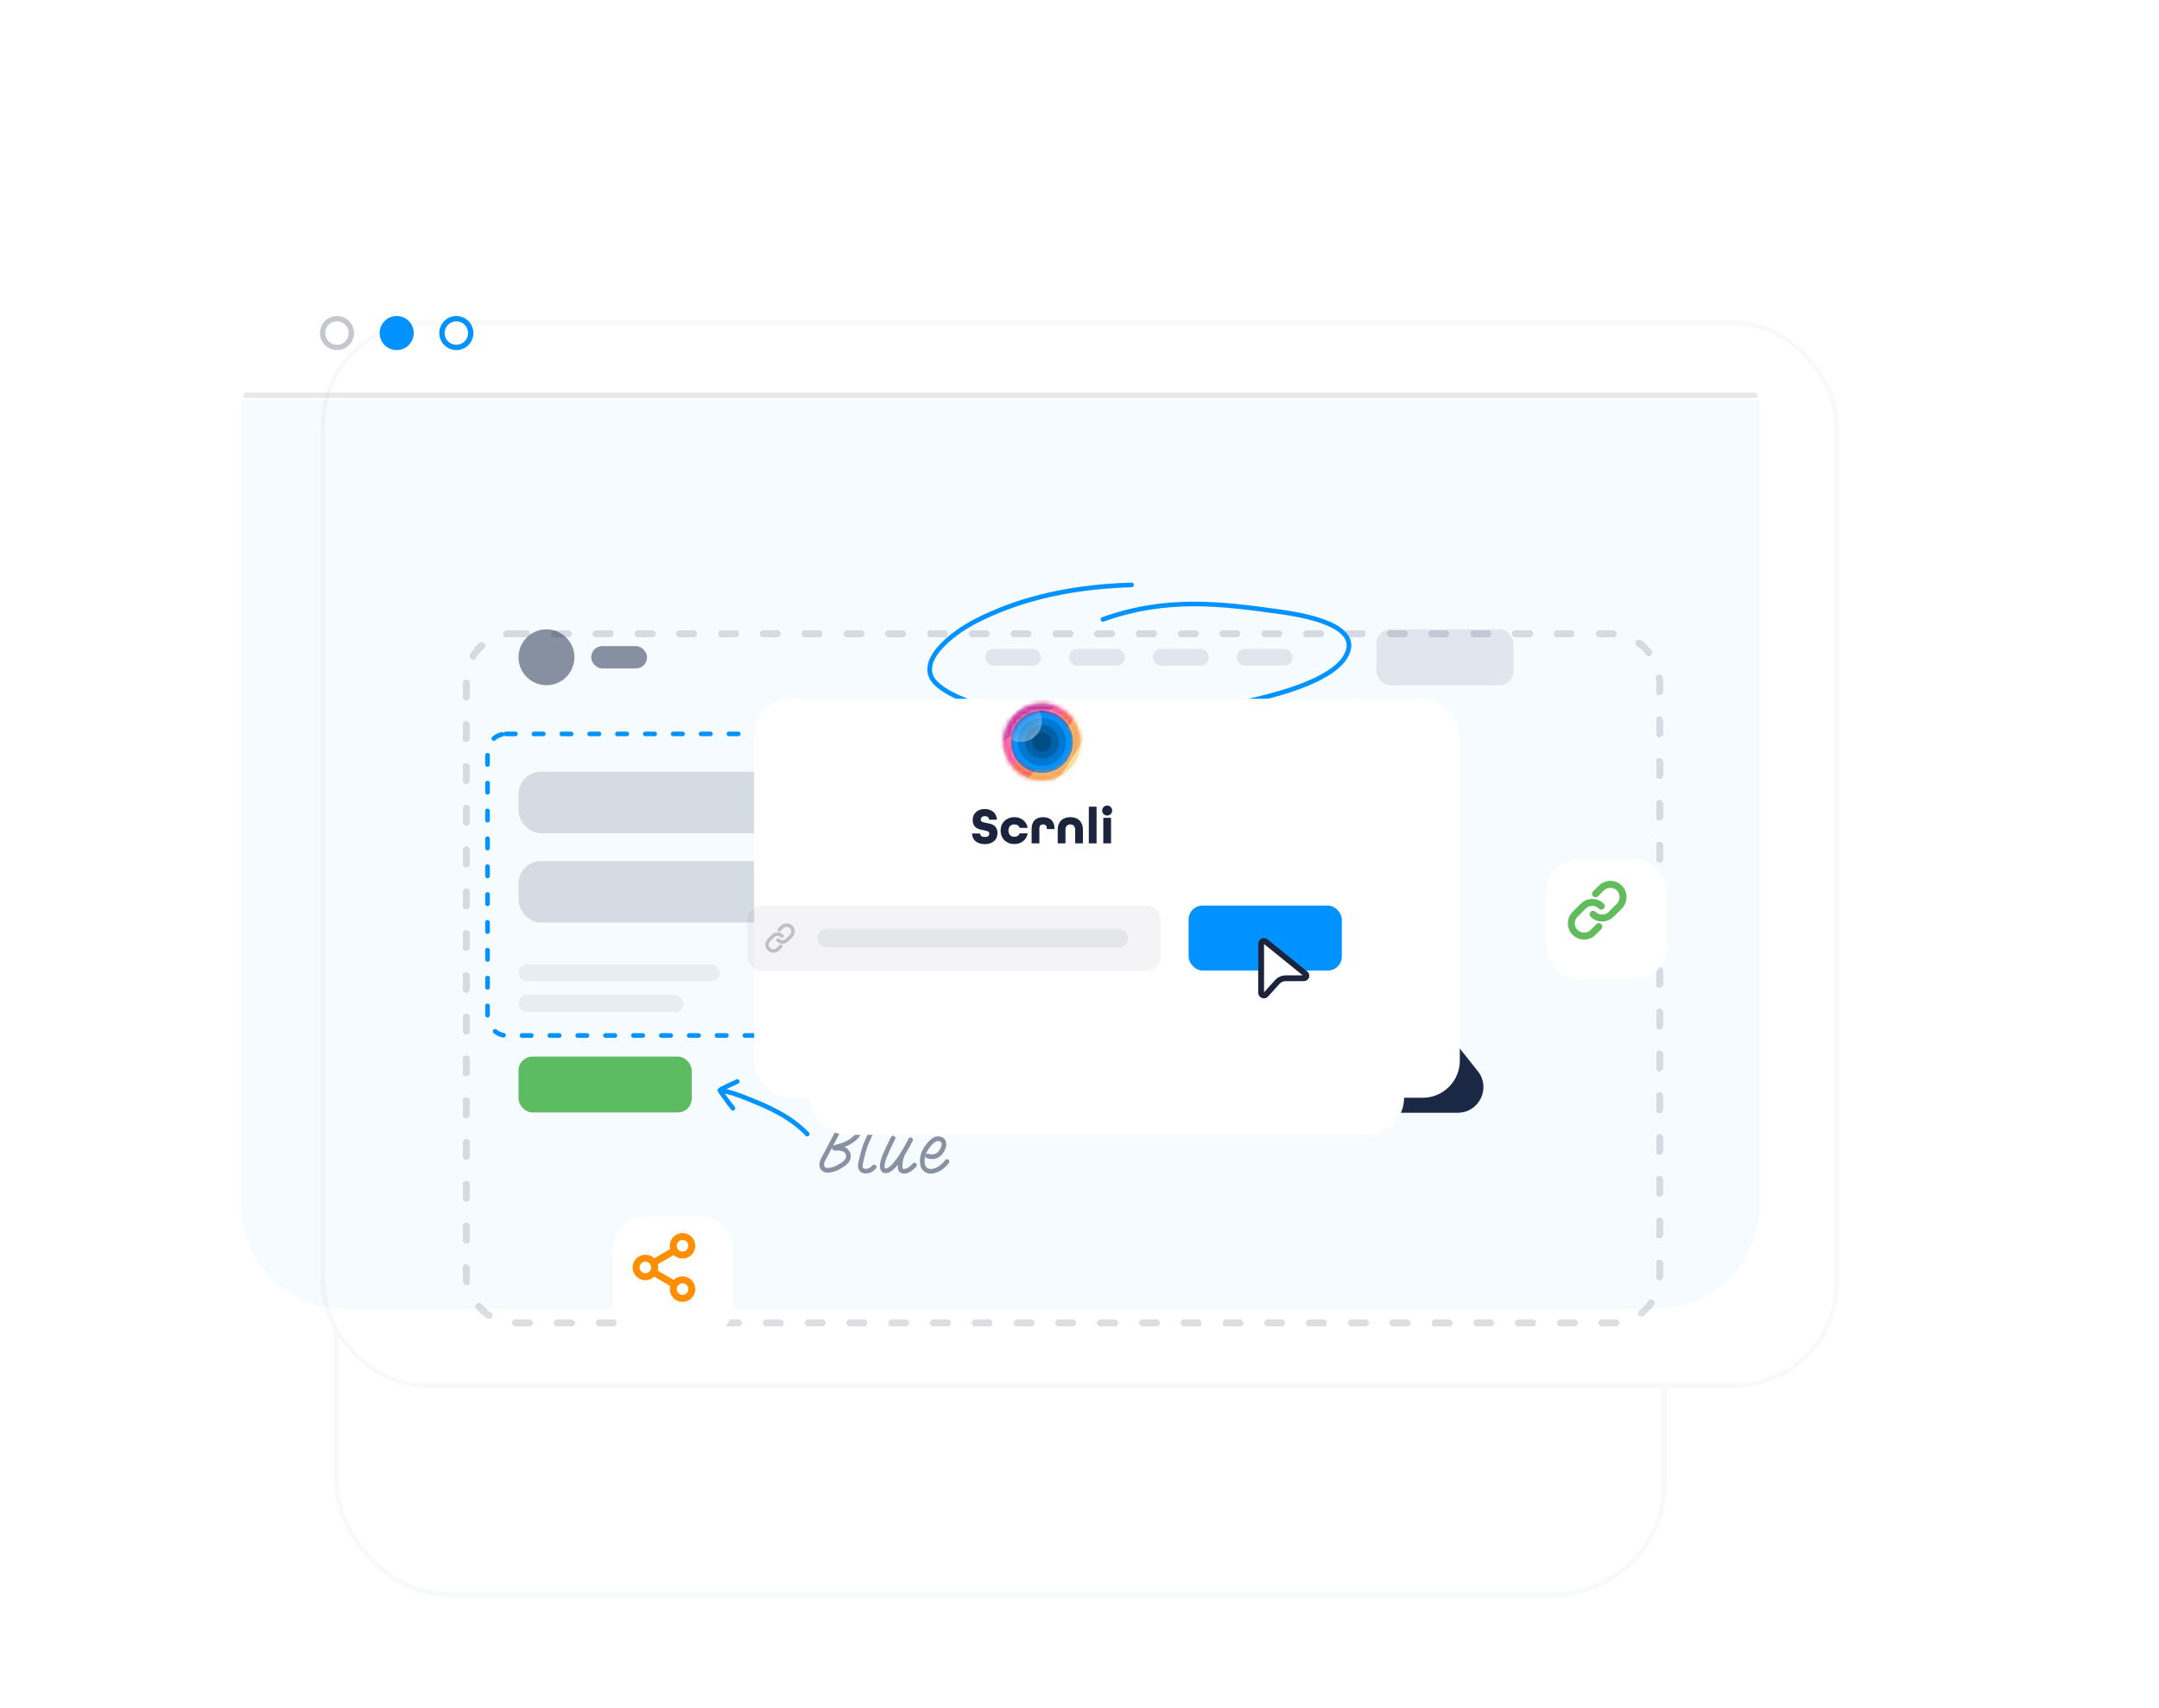 <svg width="465" height="368" viewBox="0 0 465 368" fill="none" xmlns="http://www.w3.org/2000/svg">
<g filter="url(#filter0_d_589_229)">
<rect x="72" y="69.142" width="287" height="228.858" rx="24.506" fill="white"/>
<rect x="72.5" y="69.642" width="286" height="227.858" rx="24.006" stroke="#1B233D" stroke-opacity="0.03"/>
</g>
<g filter="url(#filter1_d_589_229)">
<rect x="52" y="52" width="327" height="229.858" rx="22.466" fill="white"/>
<rect x="52.5" y="52.5" width="326" height="228.858" rx="21.966" stroke="#1B233D" stroke-opacity="0.03"/>
</g>
<path opacity="0.1" d="M53 85.132L378 85.132" stroke="#1B233D" stroke-width="1.149" stroke-linecap="round"/>
<path d="M72.582 68.647C74.293 68.647 75.68 70.033 75.68 71.742C75.68 73.451 74.293 74.837 72.582 74.837C70.871 74.837 69.484 73.451 69.484 71.742C69.484 70.033 70.871 68.647 72.582 68.647Z" stroke="#1B233D" stroke-opacity="0.25" stroke-width="1.149"/>
<path d="M98.285 68.647C99.996 68.647 101.383 70.033 101.383 71.742C101.383 73.451 99.996 74.837 98.285 74.837C96.574 74.837 95.188 73.451 95.188 71.742C95.188 70.033 96.574 68.647 98.285 68.647Z" stroke="#0093FF" stroke-width="1.149"/>
<ellipse cx="85.436" cy="71.742" rx="3.672" ry="3.67" fill="#0093FF"/>
<g filter="url(#filter2_d_589_229)">
<rect x="87" y="123.108" width="257" height="148.449" rx="10" fill="white" shape-rendering="crispEdges"/>
<rect x="87" y="123.108" width="257" height="148.449" rx="10" stroke="#1B233D" stroke-opacity="0.15" stroke-width="1.5" stroke-linecap="round" stroke-dasharray="3 6" shape-rendering="crispEdges"/>
</g>
<g opacity="0.5">
<path d="M180.971 242.782L177.193 249.956C177.066 250.197 177 250.465 177 250.737V251.007C177 251.287 177.113 251.555 177.314 251.75V251.75C177.44 251.873 177.596 251.962 177.767 252.008L177.882 252.039C178.081 252.093 178.288 252.105 178.491 252.075L178.94 252.009C179.262 251.962 179.577 251.872 179.875 251.742L180.558 251.445L181.462 250.892C181.675 250.762 181.871 250.606 182.045 250.427L182.289 250.178C182.46 250.002 182.588 249.788 182.662 249.554V249.554C182.709 249.403 182.733 249.246 182.733 249.088V249.042C182.733 248.844 182.696 248.647 182.623 248.462V248.462C182.504 248.157 182.294 247.896 182.022 247.714L182.01 247.707C181.859 247.606 181.693 247.531 181.518 247.485L181.251 247.415C180.913 247.326 180.563 247.292 180.214 247.313L179.803 247.338C179.698 247.344 179.673 247.193 179.775 247.166L180.854 246.878C181.398 246.733 181.926 246.532 182.429 246.278L182.726 246.128C183.155 245.912 183.554 245.64 183.914 245.321L184.156 245.107C184.496 244.806 184.779 244.446 184.991 244.045L185.09 243.86C185.235 243.586 185.33 243.289 185.372 242.982L185.407 242.723C185.439 242.49 185.416 242.253 185.34 242.03L185.312 241.949C185.205 241.633 184.98 241.37 184.683 241.215V241.215C184.46 241.098 184.207 241.048 183.956 241.072L183.565 241.109C183.437 241.121 183.309 241.143 183.184 241.173L182.038 241.456L180.971 241.693C180.505 241.857 179.488 242.113 179.151 241.821" stroke="#1B233D" stroke-linecap="round"/>
<path d="M188.693 241.767L187.52 244.136L186.725 245.894C186.621 246.118 186.515 246.384 186.415 246.654C186.026 247.707 185.763 248.802 185.507 249.894V249.894C185.413 250.296 185.291 250.699 185.285 251.113C185.283 251.286 185.302 251.465 185.366 251.603C185.459 251.805 185.533 251.921 185.71 252.056V252.056C185.973 252.256 186.329 252.286 186.659 252.265C186.695 252.263 186.729 252.259 186.761 252.255C187.024 252.218 187.174 252.173 187.413 252.056C187.681 251.925 187.796 251.791 188.029 251.603C188.181 251.48 188.142 251.505 188.287 251.374" stroke="#1B233D" stroke-linecap="round"/>
<path d="M192.339 245.155L191.282 247.336L190.555 248.996L190.248 249.859C190.148 250.14 190.085 250.433 190.059 250.731L190.022 251.16C190.01 251.301 190.024 251.443 190.063 251.579L190.122 251.783C190.157 251.907 190.234 252.014 190.339 252.088V252.088C190.401 252.131 190.47 252.161 190.544 252.176L190.585 252.185C190.689 252.207 190.796 252.207 190.9 252.186L191.048 252.155C191.263 252.11 191.465 252.019 191.64 251.888L191.961 251.647C192.136 251.516 192.298 251.367 192.444 251.203L192.793 250.811V250.811C193.361 250.139 193.88 249.426 194.344 248.678L194.478 248.463M194.478 248.463L195.406 246.879L196.12 245.513M194.478 248.463L194.307 248.874C194.021 249.559 193.874 250.293 193.874 251.034V251.034V251.61C193.874 251.79 193.948 251.962 194.078 252.087V252.087C194.168 252.173 194.28 252.232 194.402 252.257L194.504 252.278C194.615 252.3 194.728 252.304 194.839 252.29L194.979 252.273C195.26 252.237 195.529 252.138 195.767 251.983L195.988 251.839C196.148 251.734 196.298 251.615 196.436 251.482L196.973 250.964" stroke="#1B233D" stroke-linecap="round"/>
<path d="M199.802 248.992L199.974 249.047C200.218 249.124 200.471 249.163 200.726 249.163H200.768C201.008 249.163 201.247 249.124 201.474 249.048V249.048C201.86 248.919 202.202 248.688 202.466 248.379L202.611 248.208C202.834 247.946 203.006 247.646 203.119 247.321L203.232 246.993C203.313 246.762 203.332 246.514 203.29 246.273L203.26 246.106C203.228 245.925 203.141 245.758 203.011 245.628V245.628C202.922 245.539 202.816 245.47 202.698 245.425L202.581 245.38C202.306 245.275 202.005 245.254 201.718 245.319L201.678 245.329C201.444 245.382 201.224 245.488 201.035 245.638L200.753 245.862C200.591 245.991 200.441 246.136 200.306 246.294L200.073 246.567C199.862 246.815 199.668 247.079 199.493 247.355L199.32 247.629C199.188 247.839 199.074 248.059 198.979 248.288V248.288C198.804 248.71 198.696 249.156 198.659 249.61L198.643 249.808C198.627 250.007 198.632 250.207 198.657 250.405L198.711 250.822C198.76 251.203 198.938 251.554 199.215 251.819V251.819C199.465 252.058 199.784 252.214 200.126 252.265L200.218 252.278C200.45 252.313 200.686 252.305 200.915 252.257L201.148 252.207C201.508 252.13 201.854 251.993 202.169 251.802L202.39 251.668C202.594 251.544 202.789 251.405 202.973 251.252L202.998 251.231C203.275 251 203.527 250.742 203.751 250.46L203.965 250.191" stroke="#1B233D" stroke-linecap="round"/>
</g>
<path d="M173.849 244.273C172.584 242.911 170.705 241.469 169.153 240.523C167.058 239.247 164.917 238.241 162.682 237.331C160.712 236.528 158.747 235.69 156.71 235.166C156.271 235.054 155.478 234.983 155.041 234.898M155.041 234.898C154.927 234.669 158.557 233.081 158.791 232.958M155.041 234.898C155.041 234.898 156.847 237.499 157.853 238.709" stroke="#0093FF" stroke-linecap="round"/>
<path d="M243.702 125.99C228.646 126.439 218.048 129.746 210.215 133.756C204.459 136.703 196.991 142.929 201.735 147.323C204.923 150.277 211.553 152.429 218.966 153.743C227.54 155.262 239.746 155.157 248.606 154.218C264.573 152.527 285.162 148.642 289.637 141.68C292.749 136.841 287.759 133.459 275.766 131.79C263.027 130.018 251.229 128.516 237.55 133.422" stroke="#0093FF" stroke-linecap="round"/>
<path d="M225.026 213.708L211.484 230.735C208.608 234.35 211.183 239.687 215.802 239.687H313.971C318.59 239.687 321.164 234.35 318.289 230.735L277.531 179.49C275.322 176.713 271.104 176.713 268.895 179.49L241.679 213.708C239.55 216.386 235.482 216.386 233.353 213.708C231.223 211.03 227.156 211.03 225.026 213.708Z" fill="#1B233D"/>
<ellipse cx="233.366" cy="185.984" rx="10.616" ry="10.61" fill="#FF8E00"/>
<rect opacity="0.15" x="111.676" y="166.242" width="78.845" height="13.233" rx="4.815" fill="#1B233D"/>
<rect opacity="0.15" x="111.676" y="185.49" width="55.372" height="13.233" rx="4.815" fill="#1B233D"/>
<rect opacity="0.07" x="111.676" y="207.746" width="43.335" height="3.609" rx="1.804" fill="#1B233D"/>
<rect opacity="0.07" x="111.676" y="214.362" width="35.511" height="3.609" rx="1.804" fill="#1B233D"/>
<rect x="111.676" y="227.595" width="37.316" height="12.03" rx="3" fill="#61BC5B"/>
<rect opacity="0.1" x="296.451" y="135.565" width="29.492" height="12.03" rx="3" fill="#1B233D"/>
<rect opacity="0.1" x="266.359" y="139.776" width="12.037" height="3.609" rx="1.804" fill="#1B233D"/>
<rect opacity="0.1" x="248.303" y="139.776" width="12.037" height="3.609" rx="1.804" fill="#1B233D"/>
<rect opacity="0.1" x="230.246" y="139.776" width="12.037" height="3.609" rx="1.804" fill="#1B233D"/>
<rect opacity="0.1" x="212.189" y="139.776" width="12.037" height="3.609" rx="1.804" fill="#1B233D"/>
<rect opacity="0.5" x="127.326" y="139.174" width="12.037" height="4.812" rx="2.406" fill="#1B233D"/>
<ellipse opacity="0.5" cx="117.695" cy="141.58" rx="6.019" ry="6.015" fill="#1B233D"/>
<rect x="105" y="158.086" width="93" height="64.96" rx="4" stroke="#0093FF" stroke-linecap="round" stroke-dasharray="2 4"/>
<path d="M258.456 204.058C265.287 204.142 272.121 204.074 278.948 204.311C288.269 204.634 291.535 204.932 281.413 206.356C272.826 207.565 264.147 207.81 255.563 208.992C252.674 209.39 257.284 210.468 257.682 210.552C265.408 212.188 273.301 213.182 281.107 214.305C286.091 215.022 291.095 215.637 296.059 216.498C297.636 216.771 302.06 217.753 300.54 218.269C297.373 219.343 293.627 219.621 290.376 219.976C282.666 220.819 274.922 221.165 267.174 221.347C256.774 221.591 242.17 226.268 252.573 226.268C277.19 226.268 280.831 226.627 305 231.041" stroke="white" stroke-width="1.25" stroke-linecap="round"/>
<path opacity="0.5" d="M289.624 150.761C289.806 150.553 290.122 150.533 290.33 150.715C290.537 150.897 290.558 151.214 290.376 151.421C289.392 152.543 288.492 153.682 287.626 154.845C288.679 155.434 289.719 155.978 290.668 156.401L291.19 156.624L291.279 156.672C291.472 156.802 291.555 157.054 291.463 157.277C291.371 157.501 291.135 157.622 290.907 157.578L290.809 157.549L290.27 157.319C289.256 156.867 288.144 156.283 287.028 155.656C286.15 156.865 285.295 158.1 284.41 159.371L284.345 159.448C284.176 159.609 283.912 159.634 283.714 159.496C283.487 159.338 283.432 159.026 283.59 158.8L285.03 156.735C285.402 156.205 285.775 155.68 286.153 155.158C285.35 154.694 284.557 154.22 283.809 153.769L281.743 152.519L281.662 152.458C281.49 152.301 281.447 152.04 281.571 151.833C281.695 151.626 281.946 151.541 282.165 151.618L282.257 151.661L284.337 152.918C285.111 153.385 285.927 153.873 286.748 154.347C287.65 153.132 288.592 151.937 289.624 150.761Z" fill="#1B233D"/>
<g opacity="0.04">
<path d="M52 86.131H379V259.544C379 271.951 368.942 282.01 356.534 282.01H74.466C62.058 282.01 52 271.951 52 259.544V86.131Z" fill="#0093FF"/>
<path d="M378.5 86.631V259.544C378.5 271.675 368.666 281.51 356.534 281.51H74.466C62.334 281.51 52.5 271.675 52.5 259.544V86.631H378.5Z" stroke="#1B233D" stroke-opacity="0.03"/>
</g>
<g filter="url(#filter3_d_589_229)">
<rect x="331" y="183.071" width="26" height="25.984" rx="7" fill="white"/>
</g>
<path d="M343.646 192.53L344.883 191.293C345.138 191.038 345.441 190.835 345.775 190.697C346.109 190.559 346.467 190.487 346.828 190.487C347.189 190.487 347.547 190.558 347.881 190.696C348.214 190.835 348.518 191.037 348.773 191.292C349.028 191.548 349.231 191.851 349.369 192.184C349.507 192.518 349.579 192.875 349.578 193.236C349.578 193.597 349.507 193.955 349.369 194.288C349.23 194.622 349.028 194.925 348.772 195.18L347.004 196.947C346.749 197.202 346.446 197.404 346.112 197.542C345.779 197.68 345.421 197.751 345.06 197.751C344.699 197.751 344.341 197.68 344.007 197.542C343.674 197.404 343.371 197.202 343.115 196.947" stroke="#61BC5B" stroke-width="1.5" stroke-linecap="round" stroke-linejoin="round"/>
<path d="M344.355 199.597L343.117 200.833C342.862 201.089 342.559 201.291 342.225 201.43C341.891 201.568 341.534 201.639 341.173 201.639C340.811 201.639 340.454 201.568 340.12 201.43C339.786 201.292 339.483 201.089 339.227 200.834C338.972 200.579 338.769 200.276 338.631 199.942C338.493 199.609 338.422 199.251 338.422 198.89C338.422 198.529 338.493 198.172 338.632 197.838C338.77 197.505 338.973 197.202 339.228 196.947L340.996 195.18C341.251 194.925 341.555 194.722 341.888 194.584C342.222 194.446 342.579 194.375 342.941 194.375C343.302 194.375 343.659 194.446 343.993 194.584C344.327 194.722 344.63 194.925 344.885 195.18" stroke="#61BC5B" stroke-width="1.5" stroke-linecap="round" stroke-linejoin="round"/>
<g filter="url(#filter4_d_589_229)">
<rect x="130" y="260.023" width="26" height="25.984" rx="7" fill="white"/>
</g>
<g clip-path="url(#clip0_589_229)">
<path d="M147 270.351C148.105 270.351 149 269.456 149 268.352C149 267.248 148.105 266.353 147 266.353C145.895 266.353 145 267.248 145 268.352C145 269.456 145.895 270.351 147 270.351Z" stroke="#FF8E00" stroke-width="1.5" stroke-linecap="round" stroke-linejoin="round"/>
<path d="M139 275.014C140.105 275.014 141 274.119 141 273.015C141 271.911 140.105 271.017 139 271.017C137.895 271.017 137 271.911 137 273.015C137 274.119 137.895 275.014 139 275.014Z" stroke="#FF8E00" stroke-width="1.5" stroke-linecap="round" stroke-linejoin="round"/>
<path d="M147 279.678C148.105 279.678 149 278.783 149 277.679C149 276.576 148.105 275.681 147 275.681C145.895 275.681 145 276.576 145 277.679C145 278.783 145.895 279.678 147 279.678Z" stroke="#FF8E00" stroke-width="1.5" stroke-linecap="round" stroke-linejoin="round"/>
<path d="M140.727 274.021L145.28 276.673" stroke="#FF8E00" stroke-width="1.5" stroke-linecap="round" stroke-linejoin="round"/>
<path d="M145.273 269.358L140.727 272.01" stroke="#FF8E00" stroke-width="1.5" stroke-linecap="round" stroke-linejoin="round"/>
</g>
<g filter="url(#filter5_d_589_229)">
<rect x="161" y="145.095" width="128" height="85.947" rx="8" fill="white"/>
</g>
<g filter="url(#filter6_d_589_229)">
<rect x="149" y="137.1" width="152" height="85.947" rx="8" fill="white"/>
</g>
<path d="M213.029 176.565C213.022 176.35 212.948 176.172 212.807 176.031C212.666 175.883 212.439 175.808 212.128 175.808C211.801 175.808 211.567 175.886 211.426 176.042C211.293 176.191 211.226 176.361 211.226 176.554C211.226 176.762 211.315 176.91 211.493 176.999C211.671 177.081 211.894 177.152 212.161 177.211C212.428 177.263 212.718 177.319 213.029 177.378C213.341 177.437 213.63 177.541 213.897 177.69C214.165 177.838 214.387 178.053 214.565 178.335C214.743 178.61 214.832 178.988 214.832 179.47C214.832 179.834 214.766 180.16 214.632 180.45C214.506 180.739 214.32 180.988 214.075 181.196C213.838 181.396 213.549 181.552 213.207 181.663C212.873 181.774 212.502 181.83 212.094 181.83C211.686 181.83 211.315 181.774 210.981 181.663C210.655 181.559 210.369 181.411 210.124 181.218C209.887 181.018 209.701 180.776 209.568 180.494C209.434 180.212 209.364 179.893 209.356 179.537H211.115C211.115 179.767 211.189 179.949 211.337 180.083C211.486 180.216 211.738 180.283 212.094 180.283C212.45 180.283 212.703 180.216 212.851 180.083C213 179.949 213.074 179.767 213.074 179.537C213.074 179.381 213.022 179.263 212.918 179.181C212.814 179.092 212.677 179.025 212.506 178.981C212.343 178.929 212.154 178.884 211.938 178.847C211.723 178.81 211.504 178.765 211.282 178.714C211.059 178.662 210.84 178.591 210.625 178.502C210.41 178.413 210.217 178.291 210.046 178.135C209.883 177.979 209.749 177.779 209.646 177.534C209.542 177.289 209.49 176.985 209.49 176.621C209.49 176.28 209.553 175.964 209.679 175.675C209.805 175.386 209.979 175.137 210.202 174.929C210.432 174.714 210.707 174.551 211.026 174.439C211.352 174.321 211.712 174.261 212.105 174.261C212.484 174.261 212.829 174.317 213.141 174.428C213.46 174.54 213.734 174.695 213.964 174.896C214.194 175.096 214.372 175.341 214.498 175.63C214.632 175.912 214.706 176.224 214.721 176.565H213.029ZM219.648 178.324C219.552 178.094 219.4 177.912 219.192 177.779C218.991 177.645 218.75 177.578 218.468 177.578C218.09 177.578 217.782 177.701 217.544 177.946C217.314 178.19 217.199 178.513 217.199 178.914C217.199 179.315 217.314 179.637 217.544 179.882C217.782 180.127 218.09 180.25 218.468 180.25C218.75 180.25 218.991 180.183 219.192 180.049C219.4 179.916 219.552 179.734 219.648 179.504H221.34C221.281 179.845 221.169 180.157 221.006 180.439C220.843 180.721 220.635 180.966 220.383 181.173C220.138 181.374 219.852 181.53 219.526 181.641C219.199 181.752 218.847 181.808 218.468 181.808C218.03 181.808 217.63 181.737 217.266 181.596C216.91 181.448 216.598 181.248 216.331 180.995C216.072 180.736 215.867 180.428 215.719 180.071C215.578 179.715 215.508 179.329 215.508 178.914C215.508 178.498 215.578 178.112 215.719 177.756C215.867 177.4 216.072 177.096 216.331 176.844C216.598 176.584 216.91 176.384 217.266 176.243C217.63 176.094 218.03 176.02 218.468 176.02C218.847 176.02 219.199 176.076 219.526 176.187C219.852 176.298 220.138 176.458 220.383 176.666C220.635 176.866 220.843 177.107 221.006 177.389C221.169 177.671 221.281 177.983 221.34 178.324H219.648ZM225.459 178.58V178.535C225.459 178.164 225.385 177.912 225.236 177.779C225.088 177.645 224.895 177.578 224.658 177.578C224.42 177.578 224.227 177.645 224.079 177.779C223.93 177.912 223.856 178.164 223.856 178.535V181.663H222.187V178.535C222.187 178.105 222.246 177.734 222.365 177.422C222.484 177.103 222.65 176.84 222.866 176.632C223.088 176.424 223.348 176.272 223.645 176.176C223.949 176.072 224.287 176.02 224.658 176.02C225.029 176.02 225.366 176.072 225.671 176.176C225.975 176.272 226.234 176.428 226.45 176.643C226.665 176.851 226.832 177.118 226.951 177.445C227.069 177.764 227.129 178.142 227.129 178.58H225.459ZM231.568 181.663V178.814C231.568 178.376 231.472 178.061 231.279 177.868C231.086 177.675 230.834 177.578 230.522 177.578C230.21 177.578 229.958 177.675 229.765 177.868C229.572 178.061 229.476 178.376 229.476 178.814V181.663H227.806V178.814C227.806 178.354 227.869 177.949 227.995 177.6C228.129 177.252 228.315 176.962 228.552 176.732C228.789 176.495 229.075 176.317 229.409 176.198C229.743 176.079 230.114 176.02 230.522 176.02C230.93 176.02 231.301 176.079 231.635 176.198C231.969 176.309 232.255 176.484 232.492 176.721C232.73 176.951 232.911 177.241 233.038 177.589C233.171 177.938 233.238 178.346 233.238 178.814V181.663H231.568ZM234.506 181.663V173.76H236.176V181.663H234.506ZM238.46 175.664C238.156 175.664 237.9 175.564 237.692 175.363C237.492 175.155 237.392 174.899 237.392 174.595C237.392 174.291 237.492 174.039 237.692 173.838C237.9 173.631 238.156 173.527 238.46 173.527C238.765 173.527 239.017 173.631 239.217 173.838C239.425 174.039 239.529 174.291 239.529 174.595C239.529 174.899 239.425 175.155 239.217 175.363C239.017 175.564 238.765 175.664 238.46 175.664ZM237.626 181.663V176.165H239.295V181.663H237.626Z" fill="#1B233D"/>
<path d="M224.405 166.554C228.128 166.554 231.146 163.538 231.146 159.818C231.146 156.097 228.128 153.081 224.405 153.081C220.682 153.081 217.664 156.097 217.664 159.818C217.664 163.538 220.682 166.554 224.405 166.554Z" fill="#005A9B"/>
<mask id="mask0_589_229" style="mask-type:alpha" maskUnits="userSpaceOnUse" x="217" y="153" width="15" height="14">
<path d="M224.405 166.554C228.128 166.554 231.146 163.538 231.146 159.818C231.146 156.097 228.128 153.081 224.405 153.081C220.682 153.081 217.664 156.097 217.664 159.818C217.664 163.538 220.682 166.554 224.405 166.554Z" fill="white"/>
</mask>
<g mask="url(#mask0_589_229)">
<path d="M224.404 167.331C228.27 167.331 231.404 164.199 231.404 160.336C231.404 156.472 228.27 153.34 224.404 153.34C220.538 153.34 217.404 156.472 217.404 160.336C217.404 164.199 220.538 167.331 224.404 167.331Z" fill="#0093FF"/>
</g>
<path d="M224.404 165C227.268 165 229.589 162.68 229.589 159.818C229.589 156.956 227.268 154.636 224.404 154.636C221.54 154.636 219.219 156.956 219.219 159.818C219.219 162.68 221.54 165 224.404 165Z" fill="#0077D1"/>
<path d="M224.403 163.445C226.408 163.445 228.033 161.821 228.033 159.818C228.033 157.814 226.408 156.19 224.403 156.19C222.398 156.19 220.773 157.814 220.773 159.818C220.773 161.821 222.398 163.445 224.403 163.445Z" fill="#0060A8"/>
<path d="M224.402 161.891C225.548 161.891 226.476 160.963 226.476 159.818C226.476 158.673 225.548 157.745 224.402 157.745C223.257 157.745 222.328 158.673 222.328 159.818C222.328 160.963 223.257 161.891 224.402 161.891Z" fill="#004C85"/>
<path opacity="0.4" fill-rule="evenodd" clip-rule="evenodd" d="M224.404 155.361C224.404 157.796 222.382 159.817 219.841 159.817C218.856 159.817 217.922 159.506 217.145 158.936C217.196 158.522 217.3 158.159 217.456 157.744C217.767 156.812 218.285 155.983 218.907 155.205C219.53 154.48 220.307 153.858 221.189 153.392C221.863 153.029 222.589 152.77 223.367 152.562C223.989 153.34 224.404 154.324 224.404 155.361Z" fill="url(#paint0_linear_589_229)"/>
<path fill-rule="evenodd" clip-rule="evenodd" d="M224.402 168.109C219.839 168.109 216.105 164.378 216.105 159.818C216.105 155.257 219.839 151.526 224.402 151.526C228.965 151.526 232.698 155.257 232.698 159.818C232.698 164.378 228.965 168.109 224.402 168.109ZM224.402 166.554C228.135 166.554 231.143 163.549 231.143 159.818C231.143 156.087 228.135 153.081 224.402 153.081C220.668 153.081 217.661 156.087 217.661 159.818C217.661 163.549 220.668 166.554 224.402 166.554Z" fill="#D8D8D8"/>
<mask id="mask1_589_229" style="mask-type:alpha" maskUnits="userSpaceOnUse" x="216" y="151" width="17" height="18">
<path fill-rule="evenodd" clip-rule="evenodd" d="M224.402 168.109C219.839 168.109 216.105 164.378 216.105 159.818C216.105 155.257 219.839 151.526 224.402 151.526C228.965 151.526 232.698 155.257 232.698 159.818C232.698 164.378 228.965 168.109 224.402 168.109ZM224.402 166.554C228.135 166.554 231.143 163.549 231.143 159.818C231.143 156.087 228.135 153.081 224.402 153.081C220.668 153.081 217.661 156.087 217.661 159.818C217.661 163.549 220.668 166.554 224.402 166.554Z" fill="white"/>
</mask>
<g mask="url(#mask1_589_229)">
<path d="M214.774 162.056L230.439 149.824L227.705 146.257L212.04 158.489L214.774 162.056Z" fill="#CD2A9D"/>
<path fill-rule="evenodd" clip-rule="evenodd" d="M230.584 149.899L232.268 152.009L216.946 165.938L215.633 159.922L230.584 149.899Z" fill="#FF4995"/>
<path fill-rule="evenodd" clip-rule="evenodd" d="M229.835 152.541L233.656 154.072L220.613 168.638L217.534 165.574L229.835 152.541Z" fill="#FF5C43"/>
<path fill-rule="evenodd" clip-rule="evenodd" d="M232.26 153.573L237.842 157.819L223.603 171.858L221.119 168.189L232.26 153.573Z" fill="#FFA246"/>
<path fill-rule="evenodd" clip-rule="evenodd" d="M233.895 158.598L240.158 161.79L236.772 169.551L228.059 167.691L233.895 158.598Z" fill="#FEE48E"/>
</g>
<rect opacity="0.05" x="161" y="195.064" width="89" height="13.991" rx="3" fill="#1B233D"/>
<g opacity="0.25">
<path d="M167.824 200.293L168.442 199.674C168.57 199.547 168.722 199.445 168.889 199.376C169.055 199.307 169.234 199.272 169.415 199.271C169.596 199.271 169.774 199.307 169.941 199.376C170.108 199.445 170.26 199.546 170.387 199.674C170.515 199.802 170.616 199.953 170.686 200.12C170.755 200.287 170.79 200.465 170.79 200.646C170.79 200.826 170.755 201.005 170.685 201.172C170.616 201.339 170.515 201.49 170.387 201.618L169.503 202.501C169.375 202.629 169.224 202.73 169.057 202.799C168.89 202.868 168.711 202.904 168.531 202.904C168.35 202.904 168.171 202.868 168.005 202.799C167.838 202.73 167.686 202.629 167.559 202.501" stroke="#1B233D" stroke-width="0.75" stroke-linecap="round" stroke-linejoin="round"/>
<path d="M168.177 203.826L167.559 204.444C167.431 204.572 167.279 204.673 167.113 204.743C166.946 204.812 166.767 204.847 166.586 204.847C166.406 204.847 166.227 204.812 166.06 204.743C165.893 204.674 165.741 204.573 165.614 204.445C165.486 204.317 165.385 204.166 165.316 203.999C165.246 203.832 165.211 203.653 165.211 203.473C165.211 203.292 165.247 203.114 165.316 202.947C165.385 202.78 165.486 202.629 165.614 202.501L166.498 201.618C166.626 201.49 166.777 201.389 166.944 201.32C167.111 201.251 167.29 201.215 167.47 201.215C167.651 201.215 167.83 201.251 167.996 201.32C168.163 201.389 168.315 201.49 168.443 201.618" stroke="#1B233D" stroke-width="0.75" stroke-linecap="round" stroke-linejoin="round"/>
</g>
<rect opacity="0.07" x="176" y="200.061" width="67" height="3.998" rx="1.999" fill="#1B233D"/>
<rect x="256" y="195.064" width="33" height="13.991" rx="3" fill="#0093FF"/>
<path d="M272.283 202.689C272.368 202.7 272.448 202.728 272.519 202.771L272.585 202.816L273.603 203.64V203.638L281.171 209.759C281.545 210.061 281.374 210.716 280.792 210.716H276.919C276.575 210.716 276.234 210.787 275.92 210.925C275.684 211.029 275.466 211.169 275.275 211.34L275.094 211.521L272.65 214.231C272.274 214.649 271.625 214.347 271.625 213.878V203.229C271.625 203.155 271.641 203.08 271.674 203.011L271.711 202.944C271.754 202.879 271.812 202.822 271.881 202.778L271.953 202.739C272.03 202.705 272.113 202.686 272.198 202.685L272.283 202.689Z" fill="white" stroke="#1B233D" stroke-width="1.25"/>
<defs>
<filter id="filter0_d_589_229" x="72" y="69.142" width="287" height="274.807" filterUnits="userSpaceOnUse" color-interpolation-filters="sRGB">
<feFlood flood-opacity="0" result="BackgroundImageFix"/>
<feColorMatrix in="SourceAlpha" type="matrix" values="0 0 0 0 0 0 0 0 0 0 0 0 0 0 0 0 0 0 127 0" result="hardAlpha"/>
<feMorphology radius="30.632" operator="erode" in="SourceAlpha" result="effect1_dropShadow_589_229"/>
<feOffset dy="45.949"/>
<feGaussianBlur stdDeviation="15.316"/>
<feComposite in2="hardAlpha" operator="out"/>
<feColorMatrix type="matrix" values="0 0 0 0 0.106 0 0 0 0 0.137 0 0 0 0 0.239 0 0 0 0.05 0"/>
<feBlend mode="normal" in2="BackgroundImageFix" result="effect1_dropShadow_589_229"/>
<feBlend mode="normal" in="SourceGraphic" in2="effect1_dropShadow_589_229" result="shape"/>
</filter>
<filter id="filter1_d_589_229" x="0.8" y="0.8" width="463.533" height="366.39" filterUnits="userSpaceOnUse" color-interpolation-filters="sRGB">
<feFlood flood-opacity="0" result="BackgroundImageFix"/>
<feColorMatrix in="SourceAlpha" type="matrix" values="0 0 0 0 0 0 0 0 0 0 0 0 0 0 0 0 0 0 127 0" result="hardAlpha"/>
<feOffset dx="17.067" dy="17.067"/>
<feGaussianBlur stdDeviation="34.133"/>
<feComposite in2="hardAlpha" operator="out"/>
<feColorMatrix type="matrix" values="0 0 0 0 0.106 0 0 0 0 0.137 0 0 0 0 0.239 0 0 0 0.05 0"/>
<feBlend mode="normal" in2="BackgroundImageFix" result="effect1_dropShadow_589_229"/>
<feBlend mode="normal" in="SourceGraphic" in2="effect1_dropShadow_589_229" result="shape"/>
</filter>
<filter id="filter2_d_589_229" x="46.011" y="82.119" width="365.805" height="257.255" filterUnits="userSpaceOnUse" color-interpolation-filters="sRGB">
<feFlood flood-opacity="0" result="BackgroundImageFix"/>
<feColorMatrix in="SourceAlpha" type="matrix" values="0 0 0 0 0 0 0 0 0 0 0 0 0 0 0 0 0 0 127 0" result="hardAlpha"/>
<feOffset dx="13.413" dy="13.413"/>
<feGaussianBlur stdDeviation="26.826"/>
<feComposite in2="hardAlpha" operator="out"/>
<feColorMatrix type="matrix" values="0 0 0 0 0.106 0 0 0 0 0.137 0 0 0 0 0.239 0 0 0 0.05 0"/>
<feBlend mode="normal" in2="BackgroundImageFix" result="effect1_dropShadow_589_229"/>
<feBlend mode="normal" in="SourceGraphic" in2="effect1_dropShadow_589_229" result="shape"/>
</filter>
<filter id="filter3_d_589_229" x="313" y="165.071" width="66" height="65.984" filterUnits="userSpaceOnUse" color-interpolation-filters="sRGB">
<feFlood flood-opacity="0" result="BackgroundImageFix"/>
<feColorMatrix in="SourceAlpha" type="matrix" values="0 0 0 0 0 0 0 0 0 0 0 0 0 0 0 0 0 0 127 0" result="hardAlpha"/>
<feOffset dx="2" dy="2"/>
<feGaussianBlur stdDeviation="10"/>
<feComposite in2="hardAlpha" operator="out"/>
<feColorMatrix type="matrix" values="0 0 0 0 0.106 0 0 0 0 0.137 0 0 0 0 0.239 0 0 0 0.07 0"/>
<feBlend mode="normal" in2="BackgroundImageFix" result="effect1_dropShadow_589_229"/>
<feBlend mode="normal" in="SourceGraphic" in2="effect1_dropShadow_589_229" result="shape"/>
</filter>
<filter id="filter4_d_589_229" x="112" y="242.023" width="66" height="65.984" filterUnits="userSpaceOnUse" color-interpolation-filters="sRGB">
<feFlood flood-opacity="0" result="BackgroundImageFix"/>
<feColorMatrix in="SourceAlpha" type="matrix" values="0 0 0 0 0 0 0 0 0 0 0 0 0 0 0 0 0 0 127 0" result="hardAlpha"/>
<feOffset dx="2" dy="2"/>
<feGaussianBlur stdDeviation="10"/>
<feComposite in2="hardAlpha" operator="out"/>
<feColorMatrix type="matrix" values="0 0 0 0 0.106 0 0 0 0 0.137 0 0 0 0 0.239 0 0 0 0.07 0"/>
<feBlend mode="normal" in2="BackgroundImageFix" result="effect1_dropShadow_589_229"/>
<feBlend mode="normal" in="SourceGraphic" in2="effect1_dropShadow_589_229" result="shape"/>
</filter>
<filter id="filter5_d_589_229" x="120.76" y="104.855" width="235.305" height="193.252" filterUnits="userSpaceOnUse" color-interpolation-filters="sRGB">
<feFlood flood-opacity="0" result="BackgroundImageFix"/>
<feColorMatrix in="SourceAlpha" type="matrix" values="0 0 0 0 0 0 0 0 0 0 0 0 0 0 0 0 0 0 127 0" result="hardAlpha"/>
<feOffset dx="13.413" dy="13.413"/>
<feGaussianBlur stdDeviation="26.826"/>
<feComposite in2="hardAlpha" operator="out"/>
<feColorMatrix type="matrix" values="0 0 0 0 0.106 0 0 0 0 0.137 0 0 0 0 0.239 0 0 0 0.05 0"/>
<feBlend mode="normal" in2="BackgroundImageFix" result="effect1_dropShadow_589_229"/>
<feBlend mode="normal" in="SourceGraphic" in2="effect1_dropShadow_589_229" result="shape"/>
</filter>
<filter id="filter6_d_589_229" x="108.76" y="96.86" width="259.305" height="193.252" filterUnits="userSpaceOnUse" color-interpolation-filters="sRGB">
<feFlood flood-opacity="0" result="BackgroundImageFix"/>
<feColorMatrix in="SourceAlpha" type="matrix" values="0 0 0 0 0 0 0 0 0 0 0 0 0 0 0 0 0 0 127 0" result="hardAlpha"/>
<feOffset dx="13.413" dy="13.413"/>
<feGaussianBlur stdDeviation="26.826"/>
<feComposite in2="hardAlpha" operator="out"/>
<feColorMatrix type="matrix" values="0 0 0 0 0.106 0 0 0 0 0.137 0 0 0 0 0.239 0 0 0 0.05 0"/>
<feBlend mode="normal" in2="BackgroundImageFix" result="effect1_dropShadow_589_229"/>
<feBlend mode="normal" in="SourceGraphic" in2="effect1_dropShadow_589_229" result="shape"/>
</filter>
<linearGradient id="paint0_linear_589_229" x1="219.074" y1="154.466" x2="223.036" y2="158.815" gradientUnits="userSpaceOnUse">
<stop stop-color="white" stop-opacity="0.18"/>
<stop offset="1" stop-color="white"/>
</linearGradient>
<clipPath id="clip0_589_229">
<rect width="16" height="15.99" fill="white" transform="translate(135 265.021)"/>
</clipPath>
</defs>
</svg>
